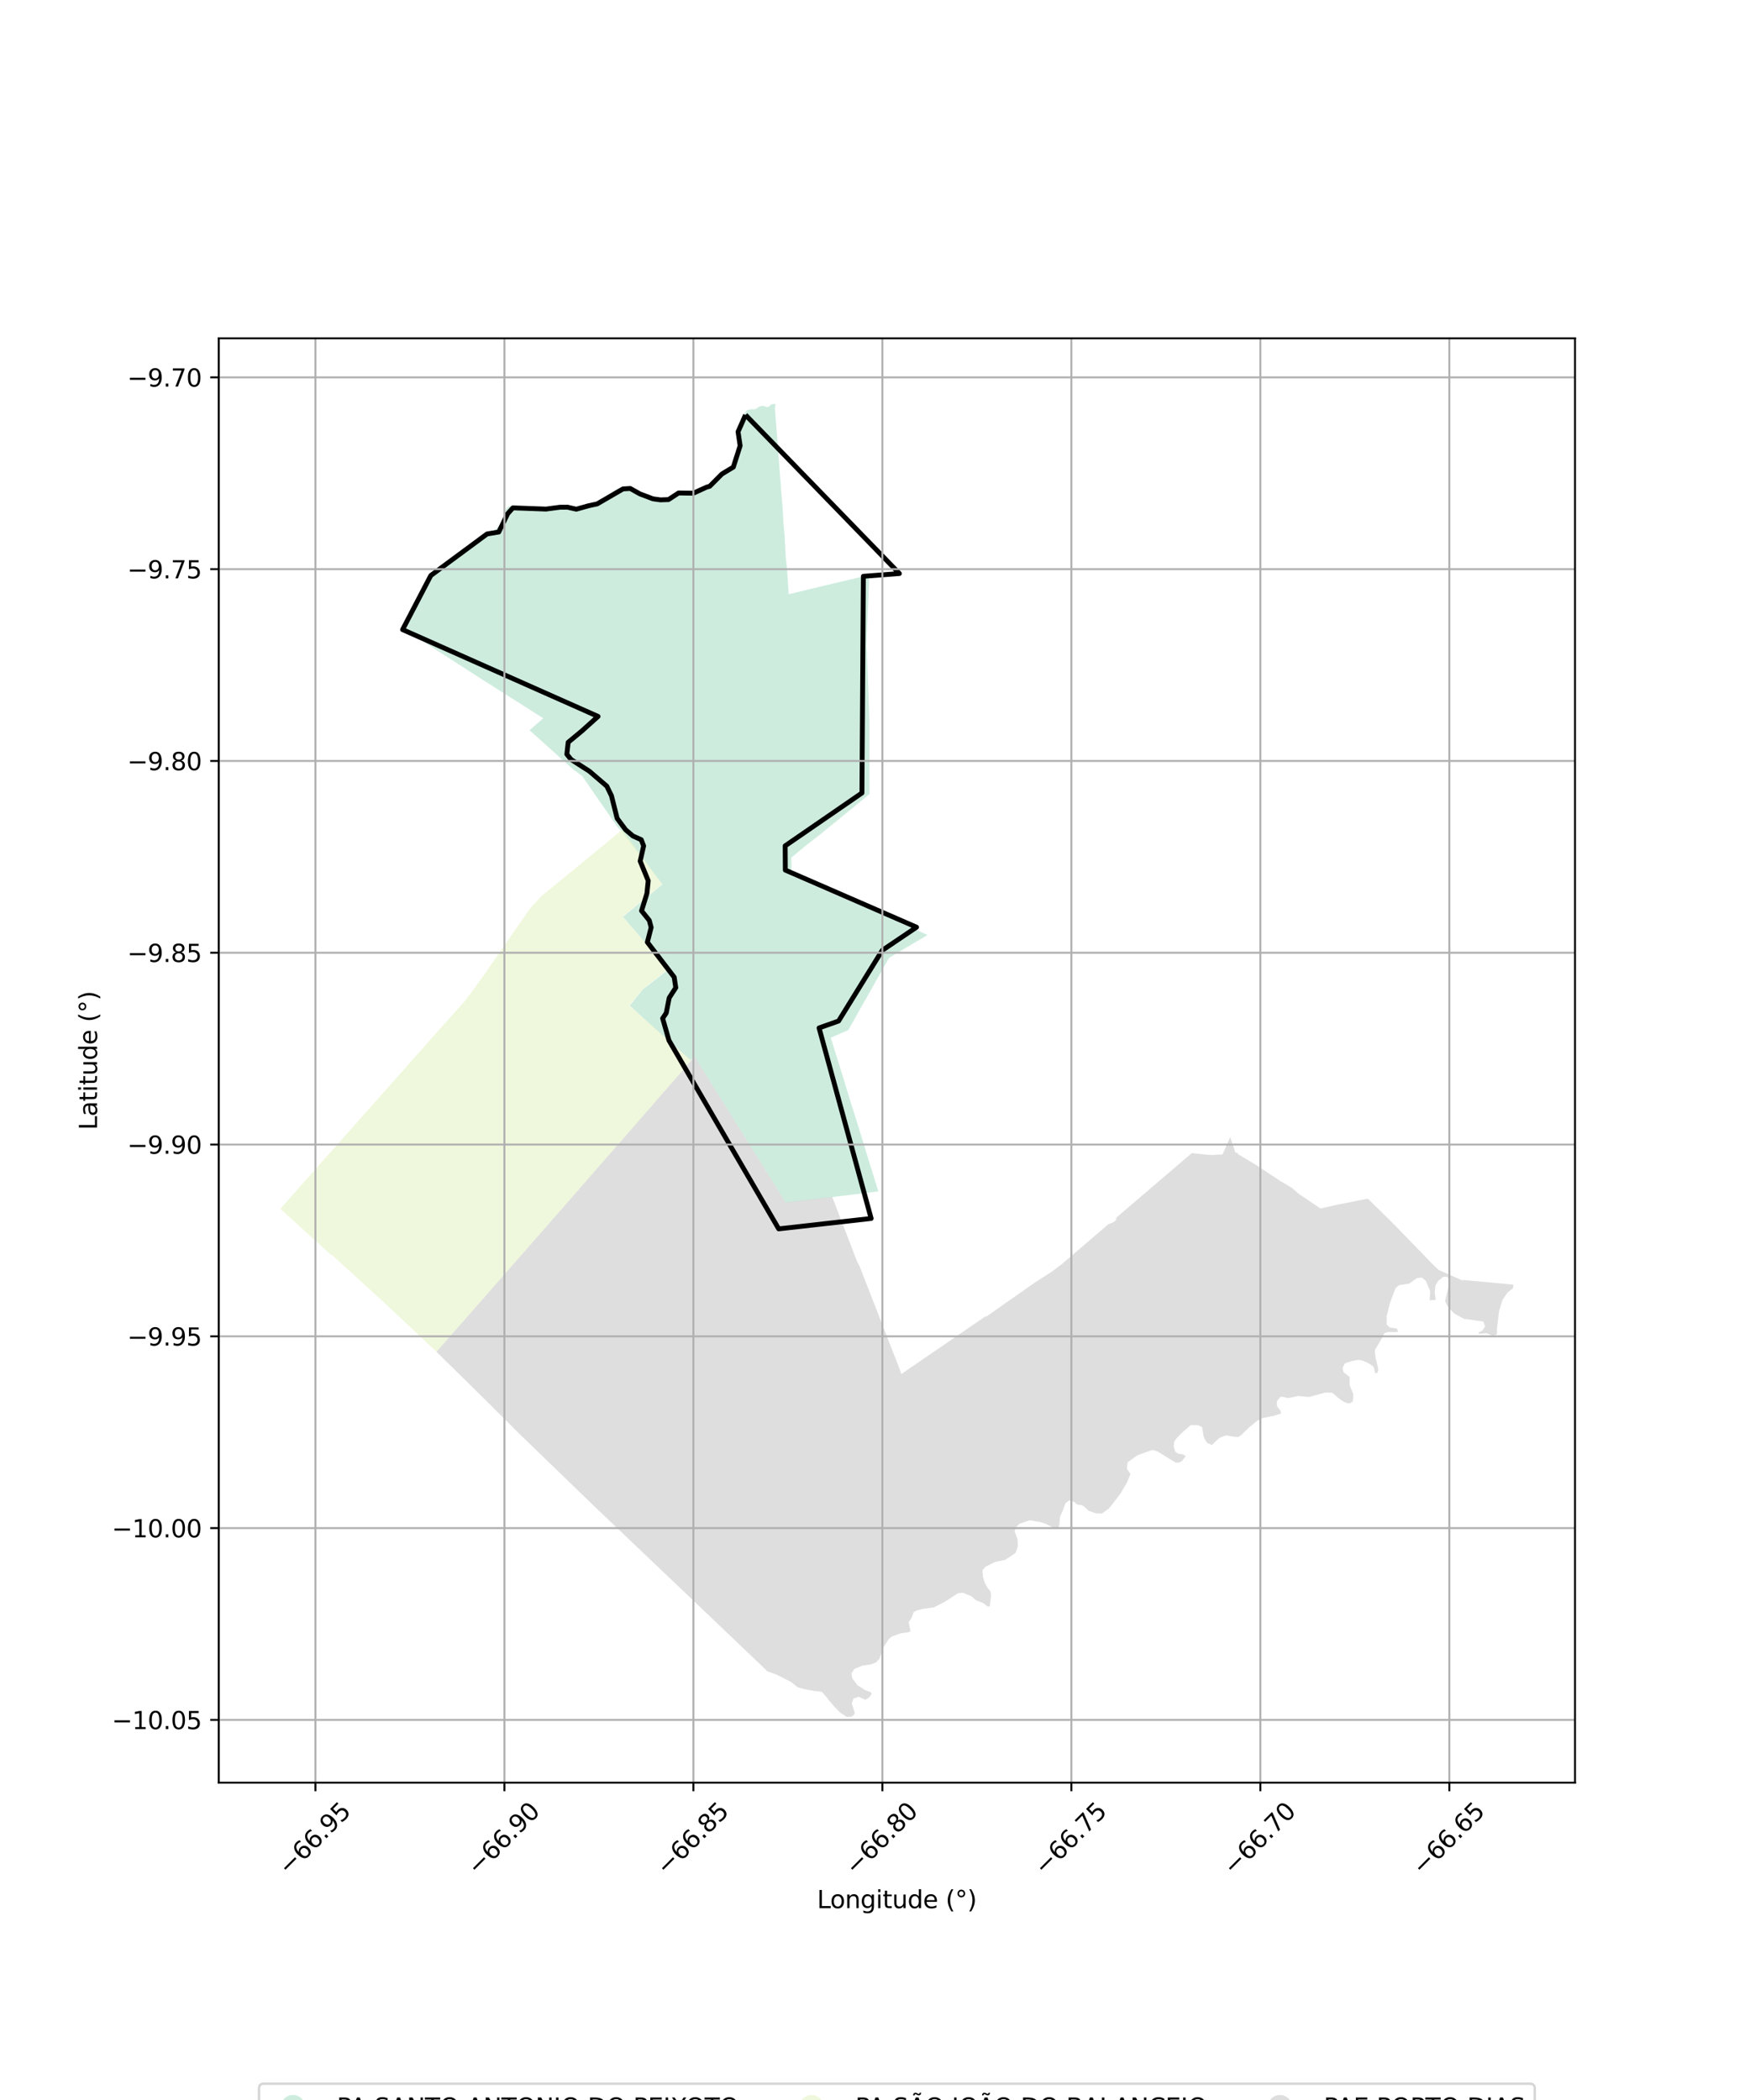 <?xml version="1.0" encoding="utf-8" standalone="no"?>
<!DOCTYPE svg PUBLIC "-//W3C//DTD SVG 1.1//EN"
  "http://www.w3.org/Graphics/SVG/1.1/DTD/svg11.dtd">
<svg xmlns:xlink="http://www.w3.org/1999/xlink" width="720pt" height="864pt" viewBox="0 0 720 864" xmlns="http://www.w3.org/2000/svg" version="1.1">
 <defs>
  <style type="text/css">*{stroke-linejoin: round; stroke-linecap: butt}</style>
 </defs>
 <g id="figure_1">
  <g id="patch_1">
   <path d="M 0 864 
L 720 864 
L 720 0 
L 0 0 
z
" style="fill: #ffffff"/>
  </g>
  <g id="axes_1">
   <g id="patch_2">
    <path d="M 90 733.449 
L 648 733.449 
L 648 139.191 
L 90 139.191 
z
" style="fill: #ffffff"/>
   </g>
   <g id="PatchCollection_1">
    <path d="M 165.508 258.278 
L 176.635 237.021 
L 186.401 229.901 
L 201.481 219.086 
L 201.544 219.07 
L 201.533 219.029 
L 201.497 218.627 
L 201.807 218.601 
L 202.904 218.343 
L 204.025 217.683 
L 204.335 217.396 
L 204.826 216.942 
L 205.81 215.405 
L 206.948 212.831 
L 207.924 209.895 
L 208.481 208.979 
L 209.529 208.235 
L 210.743 208.147 
L 214.669 208.634 
L 215.983 208.627 
L 217.576 208.754 
L 218.742 208.719 
L 219.717 208.834 
L 221.676 208.889 
L 226.607 208.492 
L 228.216 208.196 
L 231.267 207.925 
L 232.937 208.037 
L 235.489 208.734 
L 237.421 208.812 
L 238.482 208.565 
L 241.968 207.245 
L 244.343 206.858 
L 245.405 206.523 
L 248.407 204.733 
L 253.011 201.694 
L 253.98 201.152 
L 255.27 200.627 
L 257.68 200.16 
L 258.435 200.16 
L 259.345 200.37 
L 262.481 202.153 
L 264.946 203.554 
L 266.275 204.094 
L 267.767 204.387 
L 268.696 204.701 
L 270.819 205.028 
L 272.324 205.09 
L 274.108 204.915 
L 275.778 204.343 
L 275.794 204.338 
L 278.154 202.584 
L 278.908 202.187 
L 280.146 202.09 
L 282.842 202.691 
L 284.147 202.574 
L 284.986 202.309 
L 285.905 201.737 
L 287 200.901 
L 287.897 200.475 
L 288.866 200.169 
L 291.254 200.146 
L 292.459 199.712 
L 293.472 199.078 
L 294.296 198.328 
L 295.301 196.857 
L 296.065 195.299 
L 296.926 194.215 
L 297.587 193.583 
L 298.55 193.119 
L 300.836 192.536 
L 301.447 192.131 
L 301.867 191.711 
L 301.873 191.689 
L 301.918 191.166 
L 301.816 190.166 
L 301.629 189.279 
L 301.695 188.347 
L 302.098 187.527 
L 302.921 186.552 
L 303.027 186.159 
L 303.13 184.234 
L 304.123 183.068 
L 304.652 181.705 
L 304.146 178.985 
L 303.724 178.089 
L 303.418 176.873 
L 303.419 176.858 
L 303.511 175.935 
L 303.673 175.394 
L 304.762 173.993 
L 305.887 171.854 
L 306.336 170.123 
L 306.893 169.236 
L 307.305 168.843 
L 308.248 168.474 
L 309.015 168.377 
L 310.133 168.412 
L 310.862 168.268 
L 311.539 167.876 
L 312.059 167.447 
L 312.958 167.096 
L 313.548 166.99 
L 314.244 167.047 
L 315.383 167.456 
L 315.958 167.451 
L 316.454 167.196 
L 317.343 166.389 
L 317.928 166.203 
L 319.081 166.239 
L 318.822 167.924 
L 321.261 199.959 
L 321.264 200.581 
L 321.899 207.572 
L 322.341 215.347 
L 322.835 220.93 
L 323.282 229.286 
L 323.838 234.312 
L 324.493 244.484 
L 340.311 240.665 
L 357.63 236.571 
L 357.47 242.244 
L 356.445 266.078 
L 356.65 267.511 
L 357.048 278.073 
L 357.695 297.074 
L 357.753 326.691 
L 357.729 326.661 
L 351.864 331.546 
L 344.337 337.676 
L 342.947 338.811 
L 337.206 343.499 
L 331.452 347.949 
L 325.586 352.863 
L 325.658 359.358 
L 324.963 359.902 
L 347.949 369.986 
L 354.97 372.95 
L 355.56 373.181 
L 373.767 381.15 
L 381.62 384.685 
L 370.626 391.182 
L 365.764 394.116 
L 352.947 416.804 
L 349.024 423.797 
L 341.801 426.939 
L 346.358 441.571 
L 349.991 453.459 
L 353.071 463.262 
L 357.692 478.307 
L 361.388 490.192 
L 342.315 492.51 
L 323.242 494.827 
L 285.668 434.58 
L 284.186 436.28 
L 280.647 433.125 
L 268.395 422.262 
L 259.093 413.726 
L 260.819 411.579 
L 264.557 406.931 
L 266.33 405.624 
L 275.054 398.827 
L 275.049 398.821 
L 264.192 386.352 
L 256.269 377.189 
L 272.52 363.853 
L 255.353 341.517 
L 254.176 340.434 
L 239.473 319.232 
L 235.903 316.647 
L 217.865 300.42 
L 223.517 295.519 
L 198.011 279.325 
L 184.801 270.817 
L 176.729 265.612 
L 165.506 258.281 
L 165.508 258.278 
" clip-path="url(#p21270c079e)" style="fill: #b3e2cd; fill-opacity: 0.65"/>
    <path d="M 286.779 436.306 
L 289.063 439.967 
L 291.363 443.636 
L 293.449 446.995 
L 295.385 450.104 
L 297.746 453.893 
L 299.718 457.053 
L 301.963 460.654 
L 304.722 465.076 
L 307.563 469.632 
L 310.349 474.106 
L 312.727 477.91 
L 315.362 482.16 
L 317.351 485.325 
L 320.35 490.126 
L 323.19 494.677 
L 342.392 492.411 
L 352.621 519.032 
L 353.597 520.827 
L 369.827 562.478 
L 370.855 565.335 
L 371.911 564.584 
L 384.8 555.74 
L 385.457 555.297 
L 405.516 541.55 
L 405.631 541.79 
L 425.933 527.568 
L 432.83 523.158 
L 436.883 520.067 
L 441.073 516.497 
L 455.894 503.777 
L 458.23 502.768 
L 459.085 502.071 
L 459.408 500.855 
L 490.346 474.424 
L 494.158 474.825 
L 495.976 475.043 
L 498.881 475.196 
L 500.43 475.086 
L 502.956 474.981 
L 503.051 474.767 
L 505.462 469.388 
L 506.108 467.794 
L 507.862 472.908 
L 508.16 474.046 
L 509.296 474.493 
L 509.231 474.788 
L 516.899 479.38 
L 526.787 485.917 
L 531.465 488.687 
L 534.286 491.14 
L 543.271 497.207 
L 550.442 495.604 
L 562.405 493.224 
L 562.977 493.349 
L 573.664 503.881 
L 589.673 520.376 
L 591.868 522.482 
L 601.867 526.897 
L 601.954 526.619 
L 608.731 527.236 
L 612.134 527.546 
L 615.209 527.825 
L 621.919 528.472 
L 622.636 528.543 
L 622.49 530.032 
L 620.233 531.781 
L 618.199 534.801 
L 616.775 539.268 
L 615.922 546.518 
L 615.895 548.998 
L 614.193 549.564 
L 611.564 548.508 
L 608.317 548.791 
L 608.338 548.281 
L 609.862 547.43 
L 611.046 545.701 
L 610.215 543.698 
L 602.333 542.607 
L 598.565 540.583 
L 596.037 538.176 
L 594.536 535.391 
L 596.237 528.256 
L 596.737 526.25 
L 595.238 525.273 
L 593.744 525.335 
L 591.646 527.068 
L 590.647 528.713 
L 590.287 531.603 
L 590.687 534.827 
L 588.186 534.976 
L 588.445 531.304 
L 586.627 526.946 
L 585.019 525.612 
L 582.955 525.849 
L 579.764 528.133 
L 575.611 528.747 
L 574.117 530.066 
L 571.874 536.032 
L 570.484 541.644 
L 570.51 544.939 
L 571.74 546.141 
L 574.23 546.493 
L 574.902 546.79 
L 575.153 548.032 
L 570.963 548 
L 569.579 548.511 
L 568.354 550.895 
L 566.589 553.9 
L 565.71 555.375 
L 565.644 556.287 
L 566.002 558.891 
L 566.898 562.45 
L 567.039 563.751 
L 566.645 564.788 
L 565.851 565.099 
L 565.129 562.306 
L 563.428 561.112 
L 560.872 559.885 
L 558.962 559.466 
L 556.28 559.934 
L 553.366 560.898 
L 552.34 562.747 
L 552.81 564.587 
L 555.261 566.527 
L 555.307 569.938 
L 556.69 573.336 
L 556.774 575.126 
L 556.489 576.678 
L 555.46 577.336 
L 553.999 577.265 
L 552.358 576.402 
L 550.947 575.417 
L 548.118 573.028 
L 545.322 572.932 
L 542.58 573.663 
L 538.433 574.767 
L 534.121 574.35 
L 529.96 575.232 
L 528.122 574.751 
L 526.817 574.684 
L 525.331 576.526 
L 525.378 578.527 
L 526.78 580.342 
L 527.076 581.543 
L 524.262 582.469 
L 519.646 583.387 
L 517.245 584.554 
L 513.793 587.369 
L 510.662 590.414 
L 509.443 591.229 
L 507.182 591.051 
L 504.435 590.532 
L 501.758 591.534 
L 498.578 594.506 
L 496.708 593.663 
L 495.769 592.367 
L 495.152 590.803 
L 494.62 587.246 
L 493.012 586.369 
L 489.905 586.325 
L 486.272 589.509 
L 484.248 591.547 
L 483.133 593.055 
L 482.884 595.222 
L 483.551 597.217 
L 484.575 598.036 
L 486.948 598.46 
L 487.826 599.151 
L 486.266 601.122 
L 484.967 601.757 
L 483.653 601.726 
L 476.167 597.136 
L 474.089 596.516 
L 467.907 598.772 
L 463.959 601.597 
L 463.631 604.299 
L 465.099 606.439 
L 463.741 609.813 
L 460.946 614.583 
L 456.22 620.682 
L 453.277 622.75 
L 450.638 622.566 
L 447.865 621.561 
L 445.873 619.686 
L 444.772 619.199 
L 443.116 619.018 
L 441.933 617.923 
L 439.969 617.299 
L 438.416 618.372 
L 437.536 620.826 
L 436.117 624.045 
L 435.824 627.446 
L 435.214 628.966 
L 433.963 628.816 
L 430.278 626.974 
L 427.832 626.15 
L 423.502 625.498 
L 419.516 626.898 
L 418.028 628.233 
L 417.43 630.117 
L 418.648 633.238 
L 418.768 636.141 
L 417.828 638.907 
L 413.538 641.788 
L 409.455 642.613 
L 405.452 644.611 
L 404.191 646.056 
L 404.427 648.841 
L 405.206 651.269 
L 406.426 653.494 
L 407.467 654.658 
L 407.766 656.228 
L 407.226 660.935 
L 406.332 660.944 
L 404.498 659.533 
L 401.554 658.377 
L 399.628 656.737 
L 396.081 655.27 
L 394.13 655.519 
L 388.479 659.164 
L 384.129 661.351 
L 379.685 661.946 
L 377.306 662.557 
L 375.933 663.26 
L 374.99 665.764 
L 373.854 667.452 
L 374.621 671.108 
L 373.773 671.551 
L 370.637 671.985 
L 367.083 673.236 
L 365.626 674.383 
L 363.225 678.219 
L 361.953 682.265 
L 360.45 683.947 
L 358.323 684.777 
L 354.847 685.293 
L 351.508 686.616 
L 350.331 688.424 
L 350.615 690.447 
L 352.836 693.41 
L 355.979 695.389 
L 358.239 696.204 
L 358.694 696.87 
L 357.475 698.452 
L 356.078 699.337 
L 353.251 698.101 
L 351.118 698.879 
L 350.453 700.904 
L 351.678 704.701 
L 351.175 705.734 
L 350.166 706.32 
L 348.346 706.437 
L 345.397 704.393 
L 342.638 701.431 
L 341.098 699.612 
L 339.718 697.844 
L 338.095 696.044 
L 335.15 695.728 
L 331.209 695.01 
L 328.274 694.266 
L 325.436 692.001 
L 322.355 690.408 
L 319.145 688.841 
L 315.79 687.661 
L 315.298 687.192 
L 287.965 661.107 
L 271.606 645.53 
L 244.688 619.896 
L 230.459 606.136 
L 214.197 590.408 
L 213.697 589.926 
L 207.676 583.915 
L 207.377 583.616 
L 204.46 580.705 
L 200.415 576.673 
L 200.11 576.37 
L 195.871 572.191 
L 191.988 568.367 
L 191.692 568.072 
L 184.624 561.125 
L 179.549 556.142 
L 180.921 554.58 
L 182.105 553.234 
L 184.46 550.547 
L 186.848 547.832 
L 189.363 544.973 
L 191.643 542.371 
L 195.423 538.043 
L 197.392 535.817 
L 197.761 535.402 
L 217.393 513.016 
L 218.461 511.788 
L 235.905 491.871 
L 236.211 491.515 
L 251.328 474.207 
L 269.734 453.12 
L 270.039 452.753 
L 283.834 436.916 
L 284.31 436.333 
L 285.746 434.599 
L 286.779 436.306 
" clip-path="url(#p21270c079e)" style="fill: #cccccc; fill-opacity: 0.65"/>
    <path d="M 217.393 513.016 
L 197.761 535.402 
L 197.392 535.817 
L 195.423 538.044 
L 191.643 542.371 
L 189.363 544.973 
L 186.848 547.832 
L 184.46 550.547 
L 182.105 553.234 
L 180.921 554.58 
L 179.549 556.142 
L 158.208 536.064 
L 157.791 535.675 
L 136.554 516.311 
L 136.381 516.487 
L 117.607 499.392 
L 115.364 497.35 
L 119.449 492.706 
L 123.607 487.997 
L 126.105 485.231 
L 130.12 480.661 
L 132.445 477.94 
L 137.022 472.889 
L 137.316 472.581 
L 141.572 467.765 
L 146.512 462.194 
L 151.128 456.981 
L 155.906 451.583 
L 160.776 446.107 
L 165.489 440.795 
L 170.195 435.491 
L 174.874 430.209 
L 175.174 429.903 
L 179.647 424.826 
L 184.406 419.499 
L 186.772 416.851 
L 191.508 411.544 
L 195.347 406.322 
L 197.931 402.853 
L 201.984 396.998 
L 202.225 396.646 
L 206.591 390.344 
L 210.146 385.212 
L 214.007 379.613 
L 218.007 373.849 
L 222.853 368.581 
L 228.053 364.359 
L 228.417 364.025 
L 233.77 359.639 
L 239.208 355.187 
L 243.713 351.499 
L 250.203 346.172 
L 256.004 341.314 
L 272.412 363.804 
L 266.967 368.265 
L 262.279 372.105 
L 256.172 377.107 
L 263.61 385.706 
L 274.92 398.774 
L 269.277 403.161 
L 266.063 405.635 
L 264.508 406.932 
L 262.418 409.359 
L 260.524 411.77 
L 258.893 413.72 
L 259.425 414.185 
L 261.785 416.231 
L 264.417 418.583 
L 267.077 420.96 
L 268.419 422.157 
L 269.711 423.312 
L 272.369 425.684 
L 275.028 428.056 
L 275.815 428.759 
L 277.67 430.413 
L 280.295 432.749 
L 282.942 435.107 
L 284.31 436.333 
L 283.834 436.917 
L 270.039 452.753 
L 269.734 453.12 
L 251.328 474.207 
L 236.211 491.515 
L 235.905 491.87 
L 218.461 511.788 
L 217.393 513.016 
" clip-path="url(#p21270c079e)" style="fill: #e6f5c9; fill-opacity: 0.65"/>
   </g>
   <g id="PatchCollection_2">
    <path d="M 306.724 170.714 
L 368.11 233.98 
L 370.037 235.966 
L 357.643 236.922 
L 355.21 237.11 
L 354.625 326.256 
L 323.044 347.999 
L 323.108 357.987 
L 326.258 359.357 
L 377.091 381.471 
L 376.23 382.053 
L 362.976 391.01 
L 345.014 420.08 
L 336.99 422.92 
L 358.413 501.313 
L 320.38 505.592 
L 275.231 428.059 
L 272.628 418.988 
L 274.105 416.791 
L 275.337 410.53 
L 278.038 406.346 
L 277.374 402.028 
L 266.345 387.657 
L 267.901 381.572 
L 267.133 378.681 
L 263.952 374.726 
L 266.166 367.573 
L 266.692 362.346 
L 263.387 354.297 
L 264.808 348.029 
L 263.823 345.482 
L 260.411 343.953 
L 257.386 341.38 
L 253.908 336.7 
L 251.569 327.381 
L 249.653 323.457 
L 242.487 317.301 
L 234.943 312.467 
L 233.218 310.315 
L 233.769 305.405 
L 239.417 300.73 
L 246.051 294.76 
L 193.937 271.613 
L 165.639 259.044 
L 177.244 236.79 
L 200.378 219.691 
L 205.21 218.883 
L 208.883 211.346 
L 211.033 208.954 
L 224.615 209.45 
L 230.443 208.681 
L 233.628 208.676 
L 234.074 208.815 
L 237.115 209.5 
L 242.163 208.08 
L 245.687 207.326 
L 256.335 201.154 
L 259.298 200.974 
L 263.27 203.203 
L 268.622 205.229 
L 271.65 205.658 
L 275.031 205.547 
L 279.183 202.829 
L 285.273 202.917 
L 290.75 200.422 
L 291.988 200.075 
L 297.03 195.008 
L 301.715 192.178 
L 304.513 183.397 
L 303.659 177.64 
L 306.724 170.714 
" clip-path="url(#p21270c079e)" style="fill: none; stroke: #000000; stroke-width: 2"/>
   </g>
   <g id="matplotlib.axis_1">
    <g id="xtick_1">
     <g id="line2d_1">
      <path d="M 129.777 733.449 
L 129.777 139.191 
" clip-path="url(#p21270c079e)" style="fill: none; stroke: #b0b0b0; stroke-width: 0.8; stroke-linecap: square"/>
     </g>
     <g id="line2d_2">
      <defs>
       <path id="mb08db7e625" d="M 0 0 
L 0 3.5 
" style="stroke: #000000; stroke-width: 0.8"/>
      </defs>
      <g>
       <use xlink:href="#mb08db7e625" x="129.777" y="733.449" style="stroke: #000000; stroke-width: 0.8"/>
      </g>
     </g>
     <g id="text_1">
      <!-- −66.95 -->
      <g transform="translate(118.644 771.99) rotate(-45) scale(0.1 -0.1)">
       <defs>
        <path id="DejaVuSans-2212" d="M 678 2272 
L 4684 2272 
L 4684 1741 
L 678 1741 
L 678 2272 
z
" transform="scale(0.016)"/>
        <path id="DejaVuSans-36" d="M 2113 2584 
Q 1688 2584 1439 2293 
Q 1191 2003 1191 1497 
Q 1191 994 1439 701 
Q 1688 409 2113 409 
Q 2538 409 2786 701 
Q 3034 994 3034 1497 
Q 3034 2003 2786 2293 
Q 2538 2584 2113 2584 
z
M 3366 4563 
L 3366 3988 
Q 3128 4100 2886 4159 
Q 2644 4219 2406 4219 
Q 1781 4219 1451 3797 
Q 1122 3375 1075 2522 
Q 1259 2794 1537 2939 
Q 1816 3084 2150 3084 
Q 2853 3084 3261 2657 
Q 3669 2231 3669 1497 
Q 3669 778 3244 343 
Q 2819 -91 2113 -91 
Q 1303 -91 875 529 
Q 447 1150 447 2328 
Q 447 3434 972 4092 
Q 1497 4750 2381 4750 
Q 2619 4750 2861 4703 
Q 3103 4656 3366 4563 
z
" transform="scale(0.016)"/>
        <path id="DejaVuSans-2e" d="M 684 794 
L 1344 794 
L 1344 0 
L 684 0 
L 684 794 
z
" transform="scale(0.016)"/>
        <path id="DejaVuSans-39" d="M 703 97 
L 703 672 
Q 941 559 1184 500 
Q 1428 441 1663 441 
Q 2288 441 2617 861 
Q 2947 1281 2994 2138 
Q 2813 1869 2534 1725 
Q 2256 1581 1919 1581 
Q 1219 1581 811 2004 
Q 403 2428 403 3163 
Q 403 3881 828 4315 
Q 1253 4750 1959 4750 
Q 2769 4750 3195 4129 
Q 3622 3509 3622 2328 
Q 3622 1225 3098 567 
Q 2575 -91 1691 -91 
Q 1453 -91 1209 -44 
Q 966 3 703 97 
z
M 1959 2075 
Q 2384 2075 2632 2365 
Q 2881 2656 2881 3163 
Q 2881 3666 2632 3958 
Q 2384 4250 1959 4250 
Q 1534 4250 1286 3958 
Q 1038 3666 1038 3163 
Q 1038 2656 1286 2365 
Q 1534 2075 1959 2075 
z
" transform="scale(0.016)"/>
        <path id="DejaVuSans-35" d="M 691 4666 
L 3169 4666 
L 3169 4134 
L 1269 4134 
L 1269 2991 
Q 1406 3038 1543 3061 
Q 1681 3084 1819 3084 
Q 2600 3084 3056 2656 
Q 3513 2228 3513 1497 
Q 3513 744 3044 326 
Q 2575 -91 1722 -91 
Q 1428 -91 1123 -41 
Q 819 9 494 109 
L 494 744 
Q 775 591 1075 516 
Q 1375 441 1709 441 
Q 2250 441 2565 725 
Q 2881 1009 2881 1497 
Q 2881 1984 2565 2268 
Q 2250 2553 1709 2553 
Q 1456 2553 1204 2497 
Q 953 2441 691 2322 
L 691 4666 
z
" transform="scale(0.016)"/>
       </defs>
       <use xlink:href="#DejaVuSans-2212"/>
       <use xlink:href="#DejaVuSans-36" transform="translate(83.789 0)"/>
       <use xlink:href="#DejaVuSans-36" transform="translate(147.412 0)"/>
       <use xlink:href="#DejaVuSans-2e" transform="translate(211.035 0)"/>
       <use xlink:href="#DejaVuSans-39" transform="translate(242.822 0)"/>
       <use xlink:href="#DejaVuSans-35" transform="translate(306.445 0)"/>
      </g>
     </g>
    </g>
    <g id="xtick_2">
     <g id="line2d_3">
      <path d="M 207.531 733.449 
L 207.531 139.191 
" clip-path="url(#p21270c079e)" style="fill: none; stroke: #b0b0b0; stroke-width: 0.8; stroke-linecap: square"/>
     </g>
     <g id="line2d_4">
      <g>
       <use xlink:href="#mb08db7e625" x="207.531" y="733.449" style="stroke: #000000; stroke-width: 0.8"/>
      </g>
     </g>
     <g id="text_2">
      <!-- −66.90 -->
      <g transform="translate(196.398 771.99) rotate(-45) scale(0.1 -0.1)">
       <defs>
        <path id="DejaVuSans-30" d="M 2034 4250 
Q 1547 4250 1301 3770 
Q 1056 3291 1056 2328 
Q 1056 1369 1301 889 
Q 1547 409 2034 409 
Q 2525 409 2770 889 
Q 3016 1369 3016 2328 
Q 3016 3291 2770 3770 
Q 2525 4250 2034 4250 
z
M 2034 4750 
Q 2819 4750 3233 4129 
Q 3647 3509 3647 2328 
Q 3647 1150 3233 529 
Q 2819 -91 2034 -91 
Q 1250 -91 836 529 
Q 422 1150 422 2328 
Q 422 3509 836 4129 
Q 1250 4750 2034 4750 
z
" transform="scale(0.016)"/>
       </defs>
       <use xlink:href="#DejaVuSans-2212"/>
       <use xlink:href="#DejaVuSans-36" transform="translate(83.789 0)"/>
       <use xlink:href="#DejaVuSans-36" transform="translate(147.412 0)"/>
       <use xlink:href="#DejaVuSans-2e" transform="translate(211.035 0)"/>
       <use xlink:href="#DejaVuSans-39" transform="translate(242.822 0)"/>
       <use xlink:href="#DejaVuSans-30" transform="translate(306.445 0)"/>
      </g>
     </g>
    </g>
    <g id="xtick_3">
     <g id="line2d_5">
      <path d="M 285.284 733.449 
L 285.284 139.191 
" clip-path="url(#p21270c079e)" style="fill: none; stroke: #b0b0b0; stroke-width: 0.8; stroke-linecap: square"/>
     </g>
     <g id="line2d_6">
      <g>
       <use xlink:href="#mb08db7e625" x="285.284" y="733.449" style="stroke: #000000; stroke-width: 0.8"/>
      </g>
     </g>
     <g id="text_3">
      <!-- −66.85 -->
      <g transform="translate(274.151 771.99) rotate(-45) scale(0.1 -0.1)">
       <defs>
        <path id="DejaVuSans-38" d="M 2034 2216 
Q 1584 2216 1326 1975 
Q 1069 1734 1069 1313 
Q 1069 891 1326 650 
Q 1584 409 2034 409 
Q 2484 409 2743 651 
Q 3003 894 3003 1313 
Q 3003 1734 2745 1975 
Q 2488 2216 2034 2216 
z
M 1403 2484 
Q 997 2584 770 2862 
Q 544 3141 544 3541 
Q 544 4100 942 4425 
Q 1341 4750 2034 4750 
Q 2731 4750 3128 4425 
Q 3525 4100 3525 3541 
Q 3525 3141 3298 2862 
Q 3072 2584 2669 2484 
Q 3125 2378 3379 2068 
Q 3634 1759 3634 1313 
Q 3634 634 3220 271 
Q 2806 -91 2034 -91 
Q 1263 -91 848 271 
Q 434 634 434 1313 
Q 434 1759 690 2068 
Q 947 2378 1403 2484 
z
M 1172 3481 
Q 1172 3119 1398 2916 
Q 1625 2713 2034 2713 
Q 2441 2713 2670 2916 
Q 2900 3119 2900 3481 
Q 2900 3844 2670 4047 
Q 2441 4250 2034 4250 
Q 1625 4250 1398 4047 
Q 1172 3844 1172 3481 
z
" transform="scale(0.016)"/>
       </defs>
       <use xlink:href="#DejaVuSans-2212"/>
       <use xlink:href="#DejaVuSans-36" transform="translate(83.789 0)"/>
       <use xlink:href="#DejaVuSans-36" transform="translate(147.412 0)"/>
       <use xlink:href="#DejaVuSans-2e" transform="translate(211.035 0)"/>
       <use xlink:href="#DejaVuSans-38" transform="translate(242.822 0)"/>
       <use xlink:href="#DejaVuSans-35" transform="translate(306.445 0)"/>
      </g>
     </g>
    </g>
    <g id="xtick_4">
     <g id="line2d_7">
      <path d="M 363.038 733.449 
L 363.038 139.191 
" clip-path="url(#p21270c079e)" style="fill: none; stroke: #b0b0b0; stroke-width: 0.8; stroke-linecap: square"/>
     </g>
     <g id="line2d_8">
      <g>
       <use xlink:href="#mb08db7e625" x="363.038" y="733.449" style="stroke: #000000; stroke-width: 0.8"/>
      </g>
     </g>
     <g id="text_4">
      <!-- −66.80 -->
      <g transform="translate(351.905 771.99) rotate(-45) scale(0.1 -0.1)">
       <use xlink:href="#DejaVuSans-2212"/>
       <use xlink:href="#DejaVuSans-36" transform="translate(83.789 0)"/>
       <use xlink:href="#DejaVuSans-36" transform="translate(147.412 0)"/>
       <use xlink:href="#DejaVuSans-2e" transform="translate(211.035 0)"/>
       <use xlink:href="#DejaVuSans-38" transform="translate(242.822 0)"/>
       <use xlink:href="#DejaVuSans-30" transform="translate(306.445 0)"/>
      </g>
     </g>
    </g>
    <g id="xtick_5">
     <g id="line2d_9">
      <path d="M 440.792 733.449 
L 440.792 139.191 
" clip-path="url(#p21270c079e)" style="fill: none; stroke: #b0b0b0; stroke-width: 0.8; stroke-linecap: square"/>
     </g>
     <g id="line2d_10">
      <g>
       <use xlink:href="#mb08db7e625" x="440.792" y="733.449" style="stroke: #000000; stroke-width: 0.8"/>
      </g>
     </g>
     <g id="text_5">
      <!-- −66.75 -->
      <g transform="translate(429.658 771.99) rotate(-45) scale(0.1 -0.1)">
       <defs>
        <path id="DejaVuSans-37" d="M 525 4666 
L 3525 4666 
L 3525 4397 
L 1831 0 
L 1172 0 
L 2766 4134 
L 525 4134 
L 525 4666 
z
" transform="scale(0.016)"/>
       </defs>
       <use xlink:href="#DejaVuSans-2212"/>
       <use xlink:href="#DejaVuSans-36" transform="translate(83.789 0)"/>
       <use xlink:href="#DejaVuSans-36" transform="translate(147.412 0)"/>
       <use xlink:href="#DejaVuSans-2e" transform="translate(211.035 0)"/>
       <use xlink:href="#DejaVuSans-37" transform="translate(242.822 0)"/>
       <use xlink:href="#DejaVuSans-35" transform="translate(306.445 0)"/>
      </g>
     </g>
    </g>
    <g id="xtick_6">
     <g id="line2d_11">
      <path d="M 518.545 733.449 
L 518.545 139.191 
" clip-path="url(#p21270c079e)" style="fill: none; stroke: #b0b0b0; stroke-width: 0.8; stroke-linecap: square"/>
     </g>
     <g id="line2d_12">
      <g>
       <use xlink:href="#mb08db7e625" x="518.545" y="733.449" style="stroke: #000000; stroke-width: 0.8"/>
      </g>
     </g>
     <g id="text_6">
      <!-- −66.70 -->
      <g transform="translate(507.412 771.99) rotate(-45) scale(0.1 -0.1)">
       <use xlink:href="#DejaVuSans-2212"/>
       <use xlink:href="#DejaVuSans-36" transform="translate(83.789 0)"/>
       <use xlink:href="#DejaVuSans-36" transform="translate(147.412 0)"/>
       <use xlink:href="#DejaVuSans-2e" transform="translate(211.035 0)"/>
       <use xlink:href="#DejaVuSans-37" transform="translate(242.822 0)"/>
       <use xlink:href="#DejaVuSans-30" transform="translate(306.445 0)"/>
      </g>
     </g>
    </g>
    <g id="xtick_7">
     <g id="line2d_13">
      <path d="M 596.299 733.449 
L 596.299 139.191 
" clip-path="url(#p21270c079e)" style="fill: none; stroke: #b0b0b0; stroke-width: 0.8; stroke-linecap: square"/>
     </g>
     <g id="line2d_14">
      <g>
       <use xlink:href="#mb08db7e625" x="596.299" y="733.449" style="stroke: #000000; stroke-width: 0.8"/>
      </g>
     </g>
     <g id="text_7">
      <!-- −66.65 -->
      <g transform="translate(585.166 771.99) rotate(-45) scale(0.1 -0.1)">
       <use xlink:href="#DejaVuSans-2212"/>
       <use xlink:href="#DejaVuSans-36" transform="translate(83.789 0)"/>
       <use xlink:href="#DejaVuSans-36" transform="translate(147.412 0)"/>
       <use xlink:href="#DejaVuSans-2e" transform="translate(211.035 0)"/>
       <use xlink:href="#DejaVuSans-36" transform="translate(242.822 0)"/>
       <use xlink:href="#DejaVuSans-35" transform="translate(306.445 0)"/>
      </g>
     </g>
    </g>
    <g id="text_8">
     <!-- Longitude (°) -->
     <g transform="translate(336.14 785.059) scale(0.1 -0.1)">
      <defs>
       <path id="DejaVuSans-4c" d="M 628 4666 
L 1259 4666 
L 1259 531 
L 3531 531 
L 3531 0 
L 628 0 
L 628 4666 
z
" transform="scale(0.016)"/>
       <path id="DejaVuSans-6f" d="M 1959 3097 
Q 1497 3097 1228 2736 
Q 959 2375 959 1747 
Q 959 1119 1226 758 
Q 1494 397 1959 397 
Q 2419 397 2687 759 
Q 2956 1122 2956 1747 
Q 2956 2369 2687 2733 
Q 2419 3097 1959 3097 
z
M 1959 3584 
Q 2709 3584 3137 3096 
Q 3566 2609 3566 1747 
Q 3566 888 3137 398 
Q 2709 -91 1959 -91 
Q 1206 -91 779 398 
Q 353 888 353 1747 
Q 353 2609 779 3096 
Q 1206 3584 1959 3584 
z
" transform="scale(0.016)"/>
       <path id="DejaVuSans-6e" d="M 3513 2113 
L 3513 0 
L 2938 0 
L 2938 2094 
Q 2938 2591 2744 2837 
Q 2550 3084 2163 3084 
Q 1697 3084 1428 2787 
Q 1159 2491 1159 1978 
L 1159 0 
L 581 0 
L 581 3500 
L 1159 3500 
L 1159 2956 
Q 1366 3272 1645 3428 
Q 1925 3584 2291 3584 
Q 2894 3584 3203 3211 
Q 3513 2838 3513 2113 
z
" transform="scale(0.016)"/>
       <path id="DejaVuSans-67" d="M 2906 1791 
Q 2906 2416 2648 2759 
Q 2391 3103 1925 3103 
Q 1463 3103 1205 2759 
Q 947 2416 947 1791 
Q 947 1169 1205 825 
Q 1463 481 1925 481 
Q 2391 481 2648 825 
Q 2906 1169 2906 1791 
z
M 3481 434 
Q 3481 -459 3084 -895 
Q 2688 -1331 1869 -1331 
Q 1566 -1331 1297 -1286 
Q 1028 -1241 775 -1147 
L 775 -588 
Q 1028 -725 1275 -790 
Q 1522 -856 1778 -856 
Q 2344 -856 2625 -561 
Q 2906 -266 2906 331 
L 2906 616 
Q 2728 306 2450 153 
Q 2172 0 1784 0 
Q 1141 0 747 490 
Q 353 981 353 1791 
Q 353 2603 747 3093 
Q 1141 3584 1784 3584 
Q 2172 3584 2450 3431 
Q 2728 3278 2906 2969 
L 2906 3500 
L 3481 3500 
L 3481 434 
z
" transform="scale(0.016)"/>
       <path id="DejaVuSans-69" d="M 603 3500 
L 1178 3500 
L 1178 0 
L 603 0 
L 603 3500 
z
M 603 4863 
L 1178 4863 
L 1178 4134 
L 603 4134 
L 603 4863 
z
" transform="scale(0.016)"/>
       <path id="DejaVuSans-74" d="M 1172 4494 
L 1172 3500 
L 2356 3500 
L 2356 3053 
L 1172 3053 
L 1172 1153 
Q 1172 725 1289 603 
Q 1406 481 1766 481 
L 2356 481 
L 2356 0 
L 1766 0 
Q 1100 0 847 248 
Q 594 497 594 1153 
L 594 3053 
L 172 3053 
L 172 3500 
L 594 3500 
L 594 4494 
L 1172 4494 
z
" transform="scale(0.016)"/>
       <path id="DejaVuSans-75" d="M 544 1381 
L 544 3500 
L 1119 3500 
L 1119 1403 
Q 1119 906 1312 657 
Q 1506 409 1894 409 
Q 2359 409 2629 706 
Q 2900 1003 2900 1516 
L 2900 3500 
L 3475 3500 
L 3475 0 
L 2900 0 
L 2900 538 
Q 2691 219 2414 64 
Q 2138 -91 1772 -91 
Q 1169 -91 856 284 
Q 544 659 544 1381 
z
M 1991 3584 
L 1991 3584 
z
" transform="scale(0.016)"/>
       <path id="DejaVuSans-64" d="M 2906 2969 
L 2906 4863 
L 3481 4863 
L 3481 0 
L 2906 0 
L 2906 525 
Q 2725 213 2448 61 
Q 2172 -91 1784 -91 
Q 1150 -91 751 415 
Q 353 922 353 1747 
Q 353 2572 751 3078 
Q 1150 3584 1784 3584 
Q 2172 3584 2448 3432 
Q 2725 3281 2906 2969 
z
M 947 1747 
Q 947 1113 1208 752 
Q 1469 391 1925 391 
Q 2381 391 2643 752 
Q 2906 1113 2906 1747 
Q 2906 2381 2643 2742 
Q 2381 3103 1925 3103 
Q 1469 3103 1208 2742 
Q 947 2381 947 1747 
z
" transform="scale(0.016)"/>
       <path id="DejaVuSans-65" d="M 3597 1894 
L 3597 1613 
L 953 1613 
Q 991 1019 1311 708 
Q 1631 397 2203 397 
Q 2534 397 2845 478 
Q 3156 559 3463 722 
L 3463 178 
Q 3153 47 2828 -22 
Q 2503 -91 2169 -91 
Q 1331 -91 842 396 
Q 353 884 353 1716 
Q 353 2575 817 3079 
Q 1281 3584 2069 3584 
Q 2775 3584 3186 3129 
Q 3597 2675 3597 1894 
z
M 3022 2063 
Q 3016 2534 2758 2815 
Q 2500 3097 2075 3097 
Q 1594 3097 1305 2825 
Q 1016 2553 972 2059 
L 3022 2063 
z
" transform="scale(0.016)"/>
       <path id="DejaVuSans-20" transform="scale(0.016)"/>
       <path id="DejaVuSans-28" d="M 1984 4856 
Q 1566 4138 1362 3434 
Q 1159 2731 1159 2009 
Q 1159 1288 1364 580 
Q 1569 -128 1984 -844 
L 1484 -844 
Q 1016 -109 783 600 
Q 550 1309 550 2009 
Q 550 2706 781 3412 
Q 1013 4119 1484 4856 
L 1984 4856 
z
" transform="scale(0.016)"/>
       <path id="DejaVuSans-b0" d="M 1600 4347 
Q 1350 4347 1178 4173 
Q 1006 4000 1006 3750 
Q 1006 3503 1178 3333 
Q 1350 3163 1600 3163 
Q 1850 3163 2022 3333 
Q 2194 3503 2194 3750 
Q 2194 3997 2020 4172 
Q 1847 4347 1600 4347 
z
M 1600 4750 
Q 1800 4750 1984 4673 
Q 2169 4597 2303 4453 
Q 2447 4313 2519 4134 
Q 2591 3956 2591 3750 
Q 2591 3338 2302 3052 
Q 2013 2766 1594 2766 
Q 1172 2766 890 3047 
Q 609 3328 609 3750 
Q 609 4169 896 4459 
Q 1184 4750 1600 4750 
z
" transform="scale(0.016)"/>
       <path id="DejaVuSans-29" d="M 513 4856 
L 1013 4856 
Q 1481 4119 1714 3412 
Q 1947 2706 1947 2009 
Q 1947 1309 1714 600 
Q 1481 -109 1013 -844 
L 513 -844 
Q 928 -128 1133 580 
Q 1338 1288 1338 2009 
Q 1338 2731 1133 3434 
Q 928 4138 513 4856 
z
" transform="scale(0.016)"/>
      </defs>
      <use xlink:href="#DejaVuSans-4c"/>
      <use xlink:href="#DejaVuSans-6f" transform="translate(53.963 0)"/>
      <use xlink:href="#DejaVuSans-6e" transform="translate(115.145 0)"/>
      <use xlink:href="#DejaVuSans-67" transform="translate(178.523 0)"/>
      <use xlink:href="#DejaVuSans-69" transform="translate(242 0)"/>
      <use xlink:href="#DejaVuSans-74" transform="translate(269.783 0)"/>
      <use xlink:href="#DejaVuSans-75" transform="translate(308.992 0)"/>
      <use xlink:href="#DejaVuSans-64" transform="translate(372.371 0)"/>
      <use xlink:href="#DejaVuSans-65" transform="translate(435.848 0)"/>
      <use xlink:href="#DejaVuSans-20" transform="translate(497.371 0)"/>
      <use xlink:href="#DejaVuSans-28" transform="translate(529.158 0)"/>
      <use xlink:href="#DejaVuSans-b0" transform="translate(568.172 0)"/>
      <use xlink:href="#DejaVuSans-29" transform="translate(618.172 0)"/>
     </g>
    </g>
   </g>
   <g id="matplotlib.axis_2">
    <g id="ytick_1">
     <g id="line2d_15">
      <path d="M 90 707.619 
L 648 707.619 
" clip-path="url(#p21270c079e)" style="fill: none; stroke: #b0b0b0; stroke-width: 0.8; stroke-linecap: square"/>
     </g>
     <g id="line2d_16">
      <defs>
       <path id="mb348a6d63b" d="M 0 0 
L -3.5 0 
" style="stroke: #000000; stroke-width: 0.8"/>
      </defs>
      <g>
       <use xlink:href="#mb348a6d63b" x="90" y="707.619" style="stroke: #000000; stroke-width: 0.8"/>
      </g>
     </g>
     <g id="text_9">
      <!-- −10.05 -->
      <g transform="translate(45.992 711.419) scale(0.1 -0.1)">
       <defs>
        <path id="DejaVuSans-31" d="M 794 531 
L 1825 531 
L 1825 4091 
L 703 3866 
L 703 4441 
L 1819 4666 
L 2450 4666 
L 2450 531 
L 3481 531 
L 3481 0 
L 794 0 
L 794 531 
z
" transform="scale(0.016)"/>
       </defs>
       <use xlink:href="#DejaVuSans-2212"/>
       <use xlink:href="#DejaVuSans-31" transform="translate(83.789 0)"/>
       <use xlink:href="#DejaVuSans-30" transform="translate(147.412 0)"/>
       <use xlink:href="#DejaVuSans-2e" transform="translate(211.035 0)"/>
       <use xlink:href="#DejaVuSans-30" transform="translate(242.822 0)"/>
       <use xlink:href="#DejaVuSans-35" transform="translate(306.445 0)"/>
      </g>
     </g>
    </g>
    <g id="ytick_2">
     <g id="line2d_17">
      <path d="M 90 628.711 
L 648 628.711 
" clip-path="url(#p21270c079e)" style="fill: none; stroke: #b0b0b0; stroke-width: 0.8; stroke-linecap: square"/>
     </g>
     <g id="line2d_18">
      <g>
       <use xlink:href="#mb348a6d63b" x="90" y="628.711" style="stroke: #000000; stroke-width: 0.8"/>
      </g>
     </g>
     <g id="text_10">
      <!-- −10.00 -->
      <g transform="translate(45.992 632.51) scale(0.1 -0.1)">
       <use xlink:href="#DejaVuSans-2212"/>
       <use xlink:href="#DejaVuSans-31" transform="translate(83.789 0)"/>
       <use xlink:href="#DejaVuSans-30" transform="translate(147.412 0)"/>
       <use xlink:href="#DejaVuSans-2e" transform="translate(211.035 0)"/>
       <use xlink:href="#DejaVuSans-30" transform="translate(242.822 0)"/>
       <use xlink:href="#DejaVuSans-30" transform="translate(306.445 0)"/>
      </g>
     </g>
    </g>
    <g id="ytick_3">
     <g id="line2d_19">
      <path d="M 90 549.802 
L 648 549.802 
" clip-path="url(#p21270c079e)" style="fill: none; stroke: #b0b0b0; stroke-width: 0.8; stroke-linecap: square"/>
     </g>
     <g id="line2d_20">
      <g>
       <use xlink:href="#mb348a6d63b" x="90" y="549.802" style="stroke: #000000; stroke-width: 0.8"/>
      </g>
     </g>
     <g id="text_11">
      <!-- −9.95 -->
      <g transform="translate(52.355 553.601) scale(0.1 -0.1)">
       <use xlink:href="#DejaVuSans-2212"/>
       <use xlink:href="#DejaVuSans-39" transform="translate(83.789 0)"/>
       <use xlink:href="#DejaVuSans-2e" transform="translate(147.412 0)"/>
       <use xlink:href="#DejaVuSans-39" transform="translate(179.199 0)"/>
       <use xlink:href="#DejaVuSans-35" transform="translate(242.822 0)"/>
      </g>
     </g>
    </g>
    <g id="ytick_4">
     <g id="line2d_21">
      <path d="M 90 470.893 
L 648 470.893 
" clip-path="url(#p21270c079e)" style="fill: none; stroke: #b0b0b0; stroke-width: 0.8; stroke-linecap: square"/>
     </g>
     <g id="line2d_22">
      <g>
       <use xlink:href="#mb348a6d63b" x="90" y="470.893" style="stroke: #000000; stroke-width: 0.8"/>
      </g>
     </g>
     <g id="text_12">
      <!-- −9.90 -->
      <g transform="translate(52.355 474.692) scale(0.1 -0.1)">
       <use xlink:href="#DejaVuSans-2212"/>
       <use xlink:href="#DejaVuSans-39" transform="translate(83.789 0)"/>
       <use xlink:href="#DejaVuSans-2e" transform="translate(147.412 0)"/>
       <use xlink:href="#DejaVuSans-39" transform="translate(179.199 0)"/>
       <use xlink:href="#DejaVuSans-30" transform="translate(242.822 0)"/>
      </g>
     </g>
    </g>
    <g id="ytick_5">
     <g id="line2d_23">
      <path d="M 90 391.984 
L 648 391.984 
" clip-path="url(#p21270c079e)" style="fill: none; stroke: #b0b0b0; stroke-width: 0.8; stroke-linecap: square"/>
     </g>
     <g id="line2d_24">
      <g>
       <use xlink:href="#mb348a6d63b" x="90" y="391.984" style="stroke: #000000; stroke-width: 0.8"/>
      </g>
     </g>
     <g id="text_13">
      <!-- −9.85 -->
      <g transform="translate(52.355 395.783) scale(0.1 -0.1)">
       <use xlink:href="#DejaVuSans-2212"/>
       <use xlink:href="#DejaVuSans-39" transform="translate(83.789 0)"/>
       <use xlink:href="#DejaVuSans-2e" transform="translate(147.412 0)"/>
       <use xlink:href="#DejaVuSans-38" transform="translate(179.199 0)"/>
       <use xlink:href="#DejaVuSans-35" transform="translate(242.822 0)"/>
      </g>
     </g>
    </g>
    <g id="ytick_6">
     <g id="line2d_25">
      <path d="M 90 313.075 
L 648 313.075 
" clip-path="url(#p21270c079e)" style="fill: none; stroke: #b0b0b0; stroke-width: 0.8; stroke-linecap: square"/>
     </g>
     <g id="line2d_26">
      <g>
       <use xlink:href="#mb348a6d63b" x="90" y="313.075" style="stroke: #000000; stroke-width: 0.8"/>
      </g>
     </g>
     <g id="text_14">
      <!-- −9.80 -->
      <g transform="translate(52.355 316.875) scale(0.1 -0.1)">
       <use xlink:href="#DejaVuSans-2212"/>
       <use xlink:href="#DejaVuSans-39" transform="translate(83.789 0)"/>
       <use xlink:href="#DejaVuSans-2e" transform="translate(147.412 0)"/>
       <use xlink:href="#DejaVuSans-38" transform="translate(179.199 0)"/>
       <use xlink:href="#DejaVuSans-30" transform="translate(242.822 0)"/>
      </g>
     </g>
    </g>
    <g id="ytick_7">
     <g id="line2d_27">
      <path d="M 90 234.167 
L 648 234.167 
" clip-path="url(#p21270c079e)" style="fill: none; stroke: #b0b0b0; stroke-width: 0.8; stroke-linecap: square"/>
     </g>
     <g id="line2d_28">
      <g>
       <use xlink:href="#mb348a6d63b" x="90" y="234.167" style="stroke: #000000; stroke-width: 0.8"/>
      </g>
     </g>
     <g id="text_15">
      <!-- −9.75 -->
      <g transform="translate(52.355 237.966) scale(0.1 -0.1)">
       <use xlink:href="#DejaVuSans-2212"/>
       <use xlink:href="#DejaVuSans-39" transform="translate(83.789 0)"/>
       <use xlink:href="#DejaVuSans-2e" transform="translate(147.412 0)"/>
       <use xlink:href="#DejaVuSans-37" transform="translate(179.199 0)"/>
       <use xlink:href="#DejaVuSans-35" transform="translate(242.822 0)"/>
      </g>
     </g>
    </g>
    <g id="ytick_8">
     <g id="line2d_29">
      <path d="M 90 155.258 
L 648 155.258 
" clip-path="url(#p21270c079e)" style="fill: none; stroke: #b0b0b0; stroke-width: 0.8; stroke-linecap: square"/>
     </g>
     <g id="line2d_30">
      <g>
       <use xlink:href="#mb348a6d63b" x="90" y="155.258" style="stroke: #000000; stroke-width: 0.8"/>
      </g>
     </g>
     <g id="text_16">
      <!-- −9.70 -->
      <g transform="translate(52.355 159.057) scale(0.1 -0.1)">
       <use xlink:href="#DejaVuSans-2212"/>
       <use xlink:href="#DejaVuSans-39" transform="translate(83.789 0)"/>
       <use xlink:href="#DejaVuSans-2e" transform="translate(147.412 0)"/>
       <use xlink:href="#DejaVuSans-37" transform="translate(179.199 0)"/>
       <use xlink:href="#DejaVuSans-30" transform="translate(242.822 0)"/>
      </g>
     </g>
    </g>
    <g id="text_17">
     <!-- Latitude (°) -->
     <g transform="translate(39.913 464.89) rotate(-90) scale(0.1 -0.1)">
      <defs>
       <path id="DejaVuSans-61" d="M 2194 1759 
Q 1497 1759 1228 1600 
Q 959 1441 959 1056 
Q 959 750 1161 570 
Q 1363 391 1709 391 
Q 2188 391 2477 730 
Q 2766 1069 2766 1631 
L 2766 1759 
L 2194 1759 
z
M 3341 1997 
L 3341 0 
L 2766 0 
L 2766 531 
Q 2569 213 2275 61 
Q 1981 -91 1556 -91 
Q 1019 -91 701 211 
Q 384 513 384 1019 
Q 384 1609 779 1909 
Q 1175 2209 1959 2209 
L 2766 2209 
L 2766 2266 
Q 2766 2663 2505 2880 
Q 2244 3097 1772 3097 
Q 1472 3097 1187 3025 
Q 903 2953 641 2809 
L 641 3341 
Q 956 3463 1253 3523 
Q 1550 3584 1831 3584 
Q 2591 3584 2966 3190 
Q 3341 2797 3341 1997 
z
" transform="scale(0.016)"/>
      </defs>
      <use xlink:href="#DejaVuSans-4c"/>
      <use xlink:href="#DejaVuSans-61" transform="translate(55.713 0)"/>
      <use xlink:href="#DejaVuSans-74" transform="translate(116.992 0)"/>
      <use xlink:href="#DejaVuSans-69" transform="translate(156.201 0)"/>
      <use xlink:href="#DejaVuSans-74" transform="translate(183.984 0)"/>
      <use xlink:href="#DejaVuSans-75" transform="translate(223.193 0)"/>
      <use xlink:href="#DejaVuSans-64" transform="translate(286.572 0)"/>
      <use xlink:href="#DejaVuSans-65" transform="translate(350.049 0)"/>
      <use xlink:href="#DejaVuSans-20" transform="translate(411.572 0)"/>
      <use xlink:href="#DejaVuSans-28" transform="translate(443.359 0)"/>
      <use xlink:href="#DejaVuSans-b0" transform="translate(482.373 0)"/>
      <use xlink:href="#DejaVuSans-29" transform="translate(532.373 0)"/>
     </g>
    </g>
   </g>
   <g id="patch_3">
    <path d="M 90 733.449 
L 90 139.191 
" style="fill: none; stroke: #000000; stroke-width: 0.8; stroke-linejoin: miter; stroke-linecap: square"/>
   </g>
   <g id="patch_4">
    <path d="M 648 733.449 
L 648 139.191 
" style="fill: none; stroke: #000000; stroke-width: 0.8; stroke-linejoin: miter; stroke-linecap: square"/>
   </g>
   <g id="patch_5">
    <path d="M 90 733.449 
L 648 733.449 
" style="fill: none; stroke: #000000; stroke-width: 0.8; stroke-linejoin: miter; stroke-linecap: square"/>
   </g>
   <g id="patch_6">
    <path d="M 90 139.191 
L 648 139.191 
" style="fill: none; stroke: #000000; stroke-width: 0.8; stroke-linejoin: miter; stroke-linecap: square"/>
   </g>
   <g id="legend_1">
    <g id="patch_7">
     <path d="M 108.554 876.512 
L 629.446 876.512 
Q 631.446 876.512 631.446 874.512 
L 631.446 859.301 
Q 631.446 857.301 629.446 857.301 
L 108.554 857.301 
Q 106.554 857.301 106.554 859.301 
L 106.554 874.512 
Q 106.554 876.512 108.554 876.512 
z
" style="fill: #ffffff; opacity: 0.8; stroke: #cccccc; stroke-linejoin: miter"/>
    </g>
    <g id="line2d_31">
     <defs>
      <path id="mf20f6af885" d="M 0 5 
C 1.326 5 2.598 4.473 3.536 3.536 
C 4.473 2.598 5 1.326 5 0 
C 5 -1.326 4.473 -2.598 3.536 -3.536 
C 2.598 -4.473 1.326 -5 0 -5 
C -1.326 -5 -2.598 -4.473 -3.536 -3.536 
C -4.473 -2.598 -5 -1.326 -5 0 
C -5 1.326 -4.473 2.598 -3.536 3.536 
C -2.598 4.473 -1.326 5 0 5 
z
"/>
     </defs>
     <g>
      <use xlink:href="#mf20f6af885" x="120.554" y="866.932" style="fill: #b3e2cd; fill-opacity: 0.65"/>
     </g>
    </g>
    <g id="text_18">
     <!-- PA SANTO ANTONIO DO PEIXOTO -->
     <g transform="translate(138.554 870.432) scale(0.1 -0.1)">
      <defs>
       <path id="DejaVuSans-50" d="M 1259 4147 
L 1259 2394 
L 2053 2394 
Q 2494 2394 2734 2622 
Q 2975 2850 2975 3272 
Q 2975 3691 2734 3919 
Q 2494 4147 2053 4147 
L 1259 4147 
z
M 628 4666 
L 2053 4666 
Q 2838 4666 3239 4311 
Q 3641 3956 3641 3272 
Q 3641 2581 3239 2228 
Q 2838 1875 2053 1875 
L 1259 1875 
L 1259 0 
L 628 0 
L 628 4666 
z
" transform="scale(0.016)"/>
       <path id="DejaVuSans-41" d="M 2188 4044 
L 1331 1722 
L 3047 1722 
L 2188 4044 
z
M 1831 4666 
L 2547 4666 
L 4325 0 
L 3669 0 
L 3244 1197 
L 1141 1197 
L 716 0 
L 50 0 
L 1831 4666 
z
" transform="scale(0.016)"/>
       <path id="DejaVuSans-53" d="M 3425 4513 
L 3425 3897 
Q 3066 4069 2747 4153 
Q 2428 4238 2131 4238 
Q 1616 4238 1336 4038 
Q 1056 3838 1056 3469 
Q 1056 3159 1242 3001 
Q 1428 2844 1947 2747 
L 2328 2669 
Q 3034 2534 3370 2195 
Q 3706 1856 3706 1288 
Q 3706 609 3251 259 
Q 2797 -91 1919 -91 
Q 1588 -91 1214 -16 
Q 841 59 441 206 
L 441 856 
Q 825 641 1194 531 
Q 1563 422 1919 422 
Q 2459 422 2753 634 
Q 3047 847 3047 1241 
Q 3047 1584 2836 1778 
Q 2625 1972 2144 2069 
L 1759 2144 
Q 1053 2284 737 2584 
Q 422 2884 422 3419 
Q 422 4038 858 4394 
Q 1294 4750 2059 4750 
Q 2388 4750 2728 4690 
Q 3069 4631 3425 4513 
z
" transform="scale(0.016)"/>
       <path id="DejaVuSans-4e" d="M 628 4666 
L 1478 4666 
L 3547 763 
L 3547 4666 
L 4159 4666 
L 4159 0 
L 3309 0 
L 1241 3903 
L 1241 0 
L 628 0 
L 628 4666 
z
" transform="scale(0.016)"/>
       <path id="DejaVuSans-54" d="M -19 4666 
L 3928 4666 
L 3928 4134 
L 2272 4134 
L 2272 0 
L 1638 0 
L 1638 4134 
L -19 4134 
L -19 4666 
z
" transform="scale(0.016)"/>
       <path id="DejaVuSans-4f" d="M 2522 4238 
Q 1834 4238 1429 3725 
Q 1025 3213 1025 2328 
Q 1025 1447 1429 934 
Q 1834 422 2522 422 
Q 3209 422 3611 934 
Q 4013 1447 4013 2328 
Q 4013 3213 3611 3725 
Q 3209 4238 2522 4238 
z
M 2522 4750 
Q 3503 4750 4090 4092 
Q 4678 3434 4678 2328 
Q 4678 1225 4090 567 
Q 3503 -91 2522 -91 
Q 1538 -91 948 565 
Q 359 1222 359 2328 
Q 359 3434 948 4092 
Q 1538 4750 2522 4750 
z
" transform="scale(0.016)"/>
       <path id="DejaVuSans-49" d="M 628 4666 
L 1259 4666 
L 1259 0 
L 628 0 
L 628 4666 
z
" transform="scale(0.016)"/>
       <path id="DejaVuSans-44" d="M 1259 4147 
L 1259 519 
L 2022 519 
Q 2988 519 3436 956 
Q 3884 1394 3884 2338 
Q 3884 3275 3436 3711 
Q 2988 4147 2022 4147 
L 1259 4147 
z
M 628 4666 
L 1925 4666 
Q 3281 4666 3915 4102 
Q 4550 3538 4550 2338 
Q 4550 1131 3912 565 
Q 3275 0 1925 0 
L 628 0 
L 628 4666 
z
" transform="scale(0.016)"/>
       <path id="DejaVuSans-45" d="M 628 4666 
L 3578 4666 
L 3578 4134 
L 1259 4134 
L 1259 2753 
L 3481 2753 
L 3481 2222 
L 1259 2222 
L 1259 531 
L 3634 531 
L 3634 0 
L 628 0 
L 628 4666 
z
" transform="scale(0.016)"/>
       <path id="DejaVuSans-58" d="M 403 4666 
L 1081 4666 
L 2241 2931 
L 3406 4666 
L 4084 4666 
L 2584 2425 
L 4184 0 
L 3506 0 
L 2194 1984 
L 872 0 
L 191 0 
L 1856 2491 
L 403 4666 
z
" transform="scale(0.016)"/>
      </defs>
      <use xlink:href="#DejaVuSans-50"/>
      <use xlink:href="#DejaVuSans-41" transform="translate(53.928 0)"/>
      <use xlink:href="#DejaVuSans-20" transform="translate(122.336 0)"/>
      <use xlink:href="#DejaVuSans-53" transform="translate(154.123 0)"/>
      <use xlink:href="#DejaVuSans-41" transform="translate(219.475 0)"/>
      <use xlink:href="#DejaVuSans-4e" transform="translate(287.883 0)"/>
      <use xlink:href="#DejaVuSans-54" transform="translate(362.688 0)"/>
      <use xlink:href="#DejaVuSans-4f" transform="translate(423.771 0)"/>
      <use xlink:href="#DejaVuSans-20" transform="translate(502.482 0)"/>
      <use xlink:href="#DejaVuSans-41" transform="translate(534.27 0)"/>
      <use xlink:href="#DejaVuSans-4e" transform="translate(602.678 0)"/>
      <use xlink:href="#DejaVuSans-54" transform="translate(677.482 0)"/>
      <use xlink:href="#DejaVuSans-4f" transform="translate(738.566 0)"/>
      <use xlink:href="#DejaVuSans-4e" transform="translate(817.277 0)"/>
      <use xlink:href="#DejaVuSans-49" transform="translate(892.082 0)"/>
      <use xlink:href="#DejaVuSans-4f" transform="translate(921.574 0)"/>
      <use xlink:href="#DejaVuSans-20" transform="translate(1000.285 0)"/>
      <use xlink:href="#DejaVuSans-44" transform="translate(1032.072 0)"/>
      <use xlink:href="#DejaVuSans-4f" transform="translate(1109.074 0)"/>
      <use xlink:href="#DejaVuSans-20" transform="translate(1187.785 0)"/>
      <use xlink:href="#DejaVuSans-50" transform="translate(1219.572 0)"/>
      <use xlink:href="#DejaVuSans-45" transform="translate(1279.875 0)"/>
      <use xlink:href="#DejaVuSans-49" transform="translate(1343.059 0)"/>
      <use xlink:href="#DejaVuSans-58" transform="translate(1372.551 0)"/>
      <use xlink:href="#DejaVuSans-4f" transform="translate(1434.682 0)"/>
      <use xlink:href="#DejaVuSans-54" transform="translate(1513.393 0)"/>
      <use xlink:href="#DejaVuSans-4f" transform="translate(1574.477 0)"/>
     </g>
    </g>
    <g id="line2d_32">
     <defs>
      <path id="m5771f43eba" d="M 0 5 
C 1.326 5 2.598 4.473 3.536 3.536 
C 4.473 2.598 5 1.326 5 0 
C 5 -1.326 4.473 -2.598 3.536 -3.536 
C 2.598 -4.473 1.326 -5 0 -5 
C -1.326 -5 -2.598 -4.473 -3.536 -3.536 
C -4.473 -2.598 -5 -1.326 -5 0 
C -5 1.326 -4.473 2.598 -3.536 3.536 
C -2.598 4.473 -1.326 5 0 5 
z
"/>
     </defs>
     <g>
      <use xlink:href="#m5771f43eba" x="333.876" y="866.932" style="fill: #e6f5c9; fill-opacity: 0.65"/>
     </g>
    </g>
    <g id="text_19">
     <!-- PA SÃO JOÃO DO BALANCEIO -->
     <g transform="translate(351.876 870.432) scale(0.1 -0.1)">
      <defs>
       <path id="DejaVuSans-c3" d="M 2188 4044 
L 1331 1722 
L 3047 1722 
L 2188 4044 
z
M 1831 4666 
L 2547 4666 
L 4325 0 
L 3669 0 
L 3244 1197 
L 1141 1197 
L 716 0 
L 50 0 
L 1831 4666 
z
M 2175 5344 
L 1997 5447 
Q 1919 5491 1870 5508 
Q 1822 5525 1784 5525 
Q 1672 5525 1609 5447 
Q 1547 5369 1547 5229 
L 1547 5210 
L 1156 5210 
Q 1156 5525 1317 5709 
Q 1478 5894 1747 5894 
Q 1859 5894 1954 5869 
Q 2050 5844 2200 5760 
L 2378 5666 
Q 2450 5625 2503 5606 
Q 2556 5588 2603 5588 
Q 2703 5588 2765 5667 
Q 2828 5747 2828 5875 
L 2828 5894 
L 3219 5894 
Q 3213 5582 3052 5396 
Q 2891 5210 2628 5210 
Q 2522 5210 2430 5235 
Q 2338 5260 2175 5344 
z
" transform="scale(0.016)"/>
       <path id="DejaVuSans-4a" d="M 628 4666 
L 1259 4666 
L 1259 325 
Q 1259 -519 939 -900 
Q 619 -1281 -91 -1281 
L -331 -1281 
L -331 -750 
L -134 -750 
Q 284 -750 456 -515 
Q 628 -281 628 325 
L 628 4666 
z
" transform="scale(0.016)"/>
       <path id="DejaVuSans-42" d="M 1259 2228 
L 1259 519 
L 2272 519 
Q 2781 519 3026 730 
Q 3272 941 3272 1375 
Q 3272 1813 3026 2020 
Q 2781 2228 2272 2228 
L 1259 2228 
z
M 1259 4147 
L 1259 2741 
L 2194 2741 
Q 2656 2741 2882 2914 
Q 3109 3088 3109 3444 
Q 3109 3797 2882 3972 
Q 2656 4147 2194 4147 
L 1259 4147 
z
M 628 4666 
L 2241 4666 
Q 2963 4666 3353 4366 
Q 3744 4066 3744 3513 
Q 3744 3084 3544 2831 
Q 3344 2578 2956 2516 
Q 3422 2416 3680 2098 
Q 3938 1781 3938 1306 
Q 3938 681 3513 340 
Q 3088 0 2303 0 
L 628 0 
L 628 4666 
z
" transform="scale(0.016)"/>
       <path id="DejaVuSans-43" d="M 4122 4306 
L 4122 3641 
Q 3803 3938 3442 4084 
Q 3081 4231 2675 4231 
Q 1875 4231 1450 3742 
Q 1025 3253 1025 2328 
Q 1025 1406 1450 917 
Q 1875 428 2675 428 
Q 3081 428 3442 575 
Q 3803 722 4122 1019 
L 4122 359 
Q 3791 134 3420 21 
Q 3050 -91 2638 -91 
Q 1578 -91 968 557 
Q 359 1206 359 2328 
Q 359 3453 968 4101 
Q 1578 4750 2638 4750 
Q 3056 4750 3426 4639 
Q 3797 4528 4122 4306 
z
" transform="scale(0.016)"/>
      </defs>
      <use xlink:href="#DejaVuSans-50"/>
      <use xlink:href="#DejaVuSans-41" transform="translate(53.928 0)"/>
      <use xlink:href="#DejaVuSans-20" transform="translate(122.336 0)"/>
      <use xlink:href="#DejaVuSans-53" transform="translate(154.123 0)"/>
      <use xlink:href="#DejaVuSans-c3" transform="translate(219.475 0)"/>
      <use xlink:href="#DejaVuSans-4f" transform="translate(286.133 0)"/>
      <use xlink:href="#DejaVuSans-20" transform="translate(364.844 0)"/>
      <use xlink:href="#DejaVuSans-4a" transform="translate(396.631 0)"/>
      <use xlink:href="#DejaVuSans-4f" transform="translate(426.123 0)"/>
      <use xlink:href="#DejaVuSans-c3" transform="translate(503.084 0)"/>
      <use xlink:href="#DejaVuSans-4f" transform="translate(569.742 0)"/>
      <use xlink:href="#DejaVuSans-20" transform="translate(648.453 0)"/>
      <use xlink:href="#DejaVuSans-44" transform="translate(680.24 0)"/>
      <use xlink:href="#DejaVuSans-4f" transform="translate(757.242 0)"/>
      <use xlink:href="#DejaVuSans-20" transform="translate(835.953 0)"/>
      <use xlink:href="#DejaVuSans-42" transform="translate(867.74 0)"/>
      <use xlink:href="#DejaVuSans-41" transform="translate(936.344 0)"/>
      <use xlink:href="#DejaVuSans-4c" transform="translate(1004.752 0)"/>
      <use xlink:href="#DejaVuSans-41" transform="translate(1062.715 0)"/>
      <use xlink:href="#DejaVuSans-4e" transform="translate(1131.123 0)"/>
      <use xlink:href="#DejaVuSans-43" transform="translate(1205.928 0)"/>
      <use xlink:href="#DejaVuSans-45" transform="translate(1275.752 0)"/>
      <use xlink:href="#DejaVuSans-49" transform="translate(1338.936 0)"/>
      <use xlink:href="#DejaVuSans-4f" transform="translate(1368.428 0)"/>
     </g>
    </g>
    <g id="line2d_33">
     <defs>
      <path id="m9a06e0c28a" d="M 0 5 
C 1.326 5 2.598 4.473 3.536 3.536 
C 4.473 2.598 5 1.326 5 0 
C 5 -1.326 4.473 -2.598 3.536 -3.536 
C 2.598 -4.473 1.326 -5 0 -5 
C -1.326 -5 -2.598 -4.473 -3.536 -3.536 
C -4.473 -2.598 -5 -1.326 -5 0 
C -5 1.326 -4.473 2.598 -3.536 3.536 
C -2.598 4.473 -1.326 5 0 5 
z
"/>
     </defs>
     <g>
      <use xlink:href="#m9a06e0c28a" x="526.595" y="866.932" style="fill: #cccccc; fill-opacity: 0.65"/>
     </g>
    </g>
    <g id="text_20">
     <!-- PAE PORTO DIAS -->
     <g transform="translate(544.595 870.432) scale(0.1 -0.1)">
      <defs>
       <path id="DejaVuSans-52" d="M 2841 2188 
Q 3044 2119 3236 1894 
Q 3428 1669 3622 1275 
L 4263 0 
L 3584 0 
L 2988 1197 
Q 2756 1666 2539 1819 
Q 2322 1972 1947 1972 
L 1259 1972 
L 1259 0 
L 628 0 
L 628 4666 
L 2053 4666 
Q 2853 4666 3247 4331 
Q 3641 3997 3641 3322 
Q 3641 2881 3436 2590 
Q 3231 2300 2841 2188 
z
M 1259 4147 
L 1259 2491 
L 2053 2491 
Q 2509 2491 2742 2702 
Q 2975 2913 2975 3322 
Q 2975 3731 2742 3939 
Q 2509 4147 2053 4147 
L 1259 4147 
z
" transform="scale(0.016)"/>
      </defs>
      <use xlink:href="#DejaVuSans-50"/>
      <use xlink:href="#DejaVuSans-41" transform="translate(53.928 0)"/>
      <use xlink:href="#DejaVuSans-45" transform="translate(122.336 0)"/>
      <use xlink:href="#DejaVuSans-20" transform="translate(185.52 0)"/>
      <use xlink:href="#DejaVuSans-50" transform="translate(217.307 0)"/>
      <use xlink:href="#DejaVuSans-4f" transform="translate(277.609 0)"/>
      <use xlink:href="#DejaVuSans-52" transform="translate(356.32 0)"/>
      <use xlink:href="#DejaVuSans-54" transform="translate(418.553 0)"/>
      <use xlink:href="#DejaVuSans-4f" transform="translate(479.637 0)"/>
      <use xlink:href="#DejaVuSans-20" transform="translate(558.348 0)"/>
      <use xlink:href="#DejaVuSans-44" transform="translate(590.135 0)"/>
      <use xlink:href="#DejaVuSans-49" transform="translate(667.137 0)"/>
      <use xlink:href="#DejaVuSans-41" transform="translate(696.629 0)"/>
      <use xlink:href="#DejaVuSans-53" transform="translate(765.037 0)"/>
     </g>
    </g>
   </g>
  </g>
 </g>
 <defs>
  <clipPath id="p21270c079e">
   <rect x="90" y="139.191" width="558" height="594.258"/>
  </clipPath>
 </defs>
</svg>
